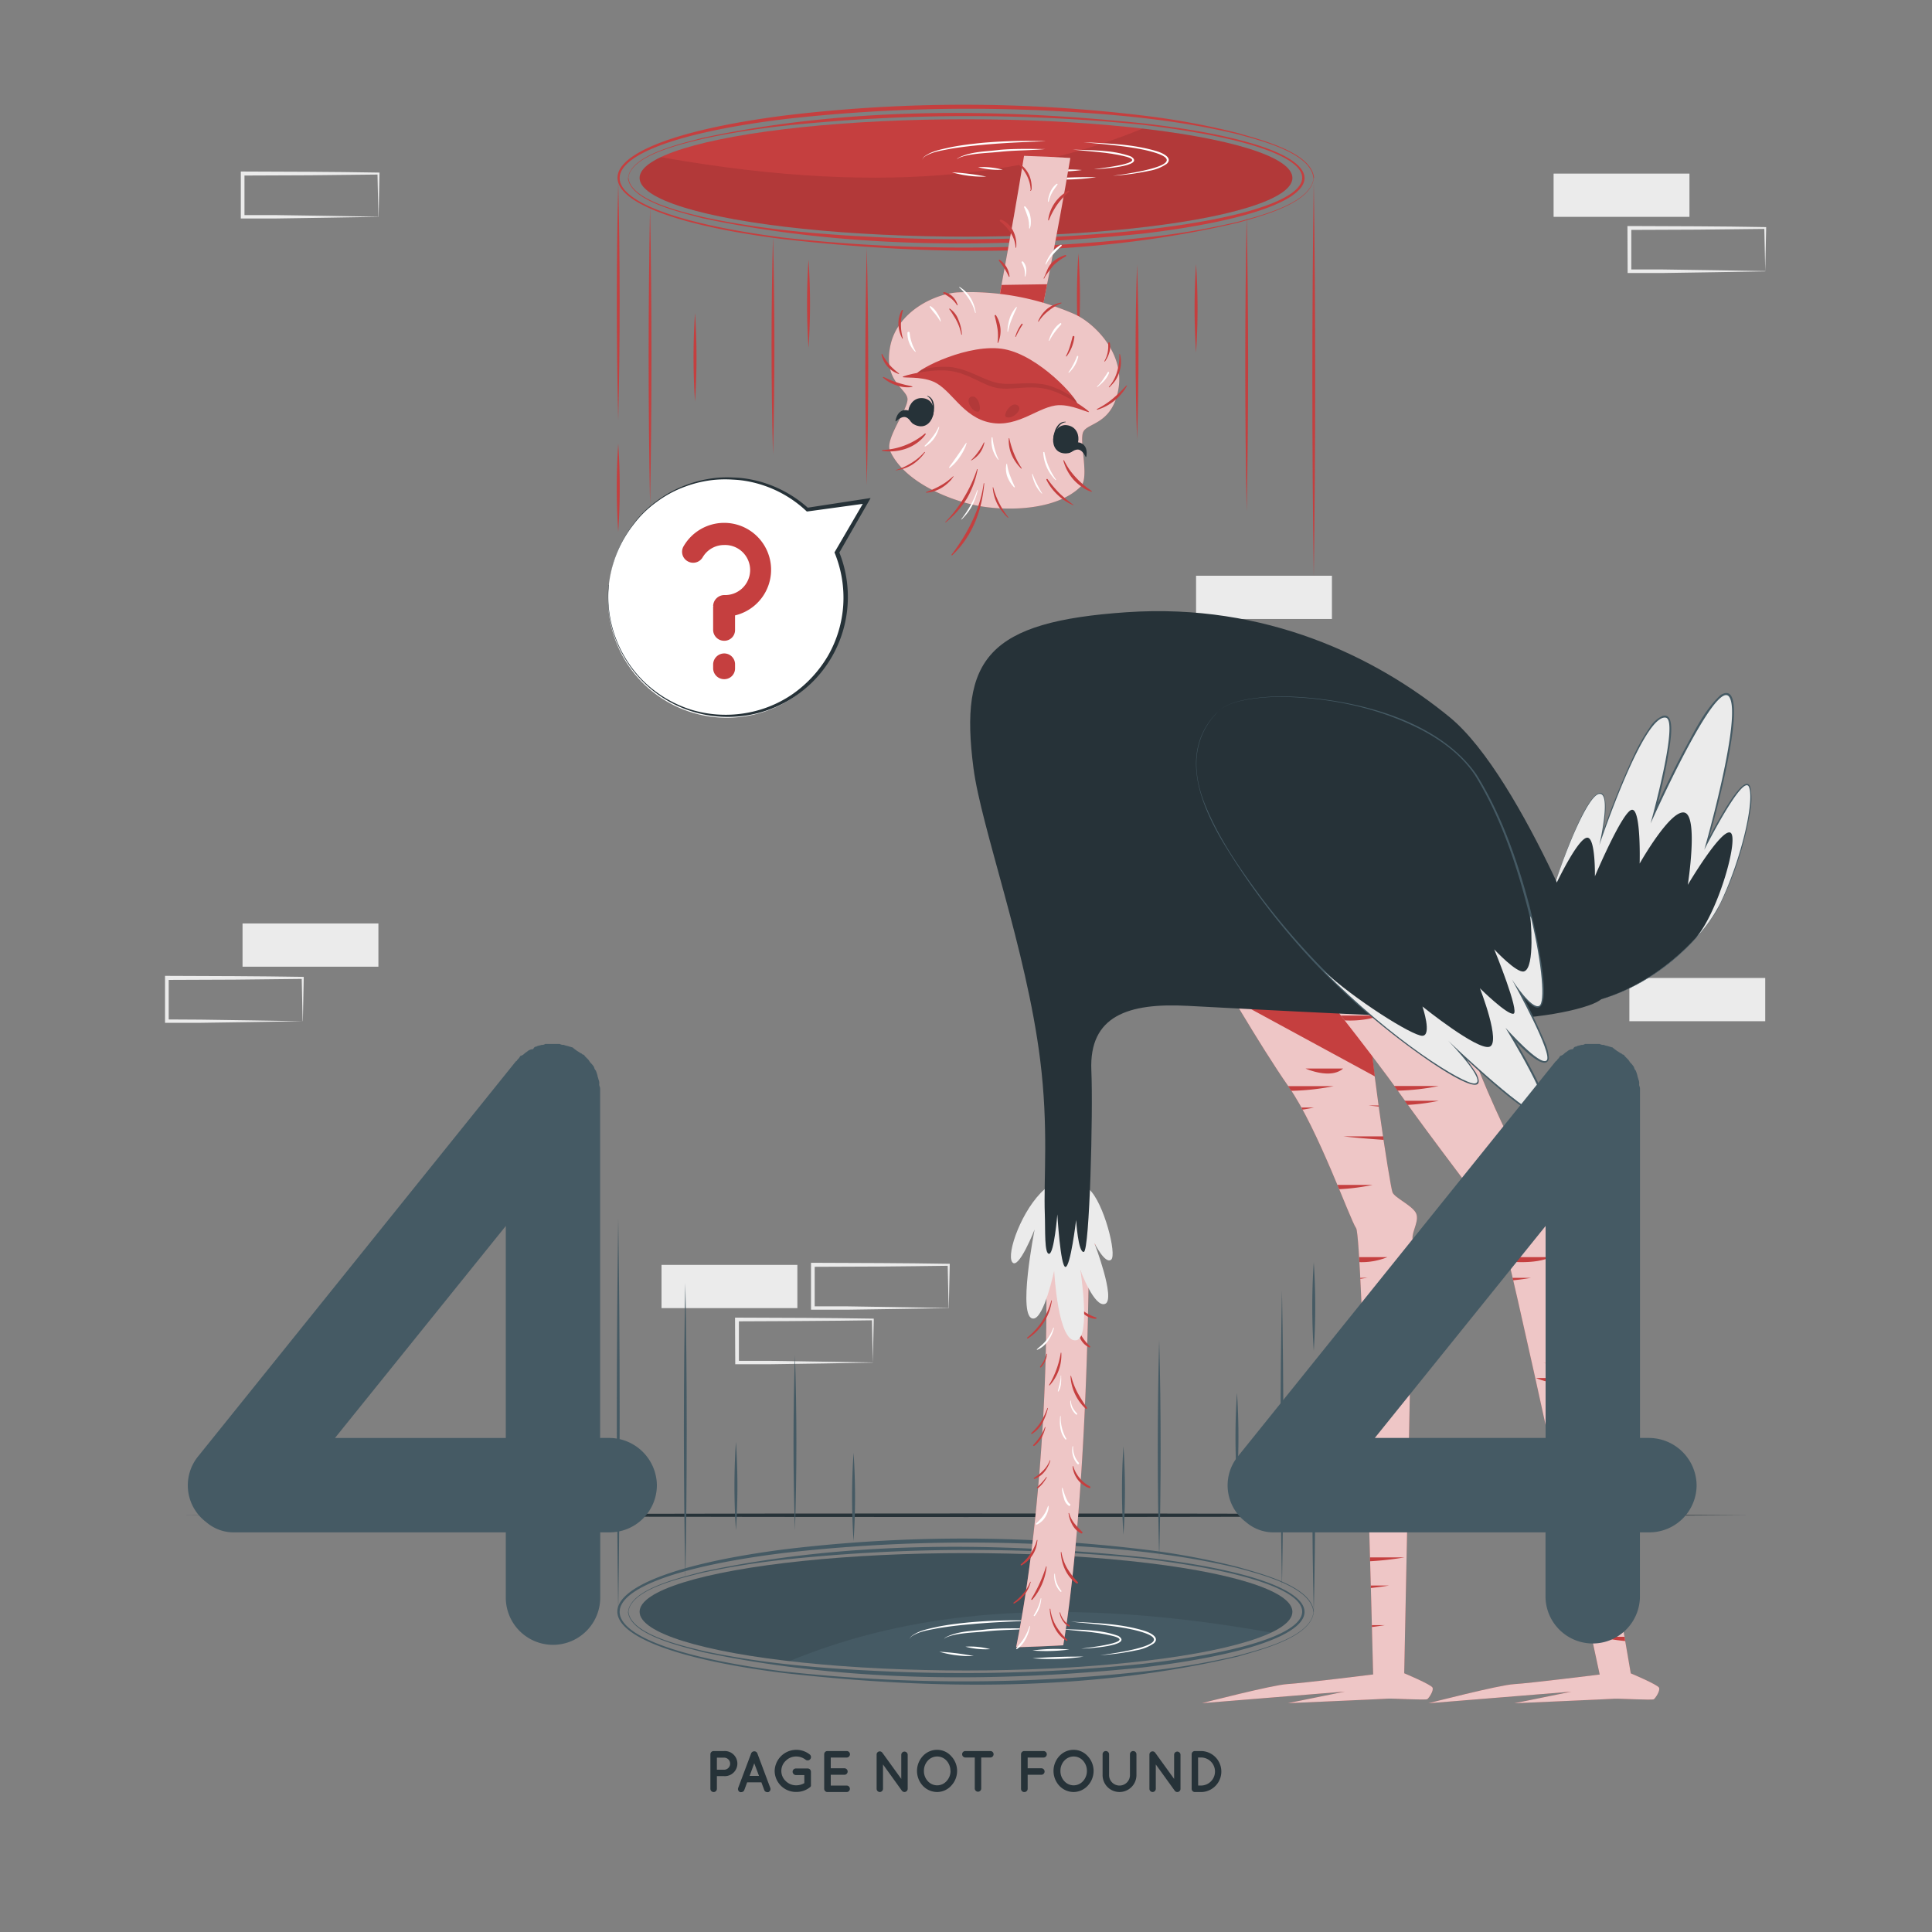 <svg xmlns="http://www.w3.org/2000/svg" viewBox="0 0 500 500"><rect x="0" y="0" width="500" height="500" fill="#808080" stroke="none"/><g id="freepik--background-complete--inject-73"><rect x="62.77" y="238.99" width="35.16" height="11.19" style="fill:#ebebeb"></rect><rect x="309.54" y="149" width="35.16" height="11.19" style="fill:#ebebeb"></rect><path d="M78.32,264.29c-5.86.1-20.63.35-26.29.41l-8.87,0h-.45v-.46l0-11.19v-.5h.5l17.58.07c4.37,0,13.2.13,17.58.19h.24v.24l-.23,11.19Zm0,0-.24-11.19.24.24c-4.39.06-13.2.15-17.58.19l-17.58.07.5-.5,0,11.19-.46-.46,8.71.05c5.57.06,20.68.31,26.45.41Z" style="fill:#ebebeb"></path><path d="M245.5,338.54c-5.86.1-20.63.35-26.29.41l-8.87,0h-.45v-.45l0-11.19v-.5h.5l17.58.07c4.38,0,13.2.13,17.58.19h.24v.24l-.24,11.19Zm0,0-.24-11.19.24.23c-4.38.07-13.19.16-17.58.2l-17.58.07.5-.5,0,11.19-.46-.46,8.71,0c5.58.07,20.69.32,26.45.42Z" style="fill:#ebebeb"></path><path d="M225.89,352.65c-5.86.1-20.63.35-26.29.41l-8.87,0h-.45v-.45l-.05-11.19V341h.5l17.58.07c4.38,0,13.2.13,17.58.19h.24v.24l-.24,11.19Zm0,0-.24-11.19.24.23-8.79.11c-5.58.08-20.6.14-26.37.16l.5-.5,0,11.19-.46-.46,8.71,0c5.57.07,20.69.32,26.45.42Z" style="fill:#ebebeb"></path><rect x="171.2" y="327.35" width="35.16" height="11.19" style="fill:#ebebeb"></rect><rect x="421.68" y="253.1" width="35.16" height="11.19" style="fill:#ebebeb"></rect><rect x="402.07" y="44.93" width="35.16" height="11.19" style="fill:#ebebeb"></rect><path d="M456.84,70.23c-5.86.1-20.63.35-26.29.42l-8.87,0h-.45v-.46L421.18,59v-.5h.5l17.58.07c4.38,0,13.2.13,17.58.2h.24V59l-.24,11.19Zm0,0L456.6,59l.24.24c-4.39.06-13.19.16-17.58.19l-17.58.07.5-.5,0,11.19-.46-.45,8.71,0c5.58.06,20.69.32,26.45.41Z" style="fill:#ebebeb"></path><path d="M97.93,56.12c-5.86.1-20.63.35-26.29.42l-8.87,0h-.45v-.46l0-11.19v-.5h.5l17.58.07c4.38,0,13.2.13,17.58.2h.24v.23l-.24,11.19Zm0,0-.24-11.19.24.24c-4.39.06-13.2.16-17.58.19l-17.58.07.5-.5,0,11.19-.46-.45,8.71,0c5.57.06,20.68.32,26.45.41Z" style="fill:#ebebeb"></path></g><g id="freepik--Floor--inject-73"><path d="M47.44,392.15c129.77-.62,275.35-.62,405.12,0-129.77.61-275.35.61-405.12,0Z" style="fill:#263238"></path></g><g id="freepik--portal-2--inject-73"><ellipse cx="250" cy="417.13" rx="84.47" ry="15.19" style="fill:#455a64"></ellipse><path d="M334.47,417.12c0,1.9-1.93,3.71-5.47,5.39-61.69-11-98.95-3.17-124.71,7.39-23.32-2.71-38.76-7.42-38.76-12.78,0-8.38,37.82-15.18,84.47-15.18S334.47,408.74,334.47,417.12Z" style="opacity:0.1"></path><path d="M162.55,417.13c.61-6.08,14.28-9,19.3-10.38,37.26-8,76-7.66,113.77-3.77,55.91,6.36,56.07,21.91,0,28.57-37.79,3.85-76.53,3.9-113.8-4-5.16-1.42-18.66-4.32-19.3-10.38Zm.1,0c.6,5.91,14.32,8.86,19.26,10.11,14.88,3.22,30.1,4.5,45.28,5.21a452.16,452.16,0,0,0,68.35-1.83c55.19-6.19,55.38-20.78,0-27.27a453.47,453.47,0,0,0-91.13.13A204.11,204.11,0,0,0,181.91,407c-5.08,1.28-18.63,4.2-19.26,10.12Z" style="fill:#455a64"></path><path d="M340,417.13c-.59,6.65-14.06,9.91-19.49,11.54-38.44,9.1-78.74,8.7-117.81,4.29-57.16-7.16-57.32-24.49,0-31.95a385.71,385.71,0,0,1,94.58.16,189.71,189.71,0,0,1,23.27,4.41c5.56,1.66,18.86,4.88,19.49,11.55Zm-.1,0c-.62-6.53-14.07-9.79-19.46-11.29-15.34-3.69-31.12-5.16-46.84-6a423,423,0,0,0-70.82,2.08c-56.46,7-56.64,23.38,0,30.64a424,424,0,0,0,94.41-.12,193,193,0,0,0,23.28-4c5.5-1.52,18.83-4.78,19.46-11.28Z" style="fill:#455a64"></path><path d="M340,417.13c-.49-19.83-.5-41.65,0-61.47.49,19.82.49,41.64,0,61.47Z" style="fill:#455a64"></path><path d="M275.68,400.27c-.49-19.82-.5-41.64,0-61.47.5,19.83.49,41.65,0,61.47Z" style="fill:#455a64"></path><path d="M160,417.13c-.49-32.59-.49-69.16,0-101.75.49,32.59.49,69.16,0,101.75Z" style="fill:#455a64"></path><path d="M331.77,410.54c-.49-24.5-.5-52,0-76.51.49,24.51.48,52,0,76.51Z" style="fill:#455a64"></path><path d="M205.73,396c-.5-14.85-.49-30.45,0-45.32.5,14.87.51,30.47,0,45.32Z" style="fill:#455a64"></path><path d="M300,403.14c-.49-18.19-.49-38.2,0-56.39.5,18.19.49,38.2,0,56.39Z" style="fill:#455a64"></path><path d="M177.36,408.53c-.49-24.51-.5-52,0-76.51.49,24.5.48,52,0,76.51Z" style="fill:#455a64"></path><path d="M340,326.72a170.52,170.52,0,0,1,0,22.83,168.87,168.87,0,0,1,0-22.83Z" style="fill:#455a64"></path><path d="M190.46,373.18a170.52,170.52,0,0,1,0,22.83,168.87,168.87,0,0,1,0-22.83Z" style="fill:#455a64"></path><path d="M320.13,360.48a170.67,170.67,0,0,1,0,22.84,169,169,0,0,1,0-22.84Z" style="fill:#455a64"></path><path d="M220.9,376a168.87,168.87,0,0,1,0,22.83,170.52,170.52,0,0,1,0-22.83Z" style="fill:#455a64"></path><path d="M290.75,374.32a169,169,0,0,1,0,22.84,170.67,170.67,0,0,1,0-22.84Z" style="fill:#455a64"></path><path d="M284.68,428.37c2.4-.3,20.82-2.71,11.2-5.89-5.24-1.71-13.24-2.18-18.76-2.8,6.35.35,12.77.48,18.91,2.33,1.28.39,4.36,1.66,2.59,3.28a11.4,11.4,0,0,1-4.49,1.79,65.45,65.45,0,0,1-9.45,1.29Z" style="fill:#fff"></path><path d="M267.2,429.17c4.43-.34,8.83-.47,13.27-.44a59.51,59.51,0,0,1-13.27.44Z" style="fill:#fff"></path><path d="M243.1,427.47a64.85,64.85,0,0,1,8.89,1.11,28.12,28.12,0,0,1-8.89-1.11Z" style="fill:#fff"></path><path d="M267.2,419.44c-5.46.2-10.91.42-16.34.94-2.72.24-5.43.56-8.11,1-2.29.47-4.78.75-6.76,2.07a1.17,1.17,0,0,0-.52.84,1.21,1.21,0,0,1,.48-.89c1.92-1.47,4.43-1.86,6.73-2.4,2.69-.54,5.41-.86,8.13-1.13a133.82,133.82,0,0,1,16.39-.45Z" style="fill:#fff"></path><path d="M279.79,426.68c1.52-.23,15-1.7,7.89-3.37-4.28-1.06-8.95-1.21-13.34-1.71,5,.22,10.3,0,15.11,1.79,4,2.59-8.38,3.28-9.66,3.29Z" style="fill:#fff"></path><path d="M267.2,427.15a44.28,44.28,0,0,1,9.56-.26,45,45,0,0,1-9.56.26Z" style="fill:#fff"></path><path d="M249.85,426.16a20,20,0,0,1,6.4.64,20.27,20.27,0,0,1-6.4-.64Z" style="fill:#fff"></path><path d="M267.2,421.46c-3.88.37-7.78.3-11.65.7-3.06.36-7.93.36-10.74,1.63a.75.75,0,0,0-.46.52.82.82,0,0,1,.42-.59c3.28-1.69,7.14-1.59,10.74-2.06,3.88-.34,7.8-.23,11.69-.2Z" style="fill:#fff"></path><path d="M314.78,251s11.2,19.49,18.75,30.28,15.84,34.31,17.44,36.59,4.4,115.48,4.4,115.48-18.34,2.28-22.18,2.49-22.13,4.94-22.13,4.94l37-3-14.76,3s24.62-1.07,25.8-1.17,9.87.44,10.29.13,1.72-2.21,1.34-3-7.32-3.7-7.32-3.7,2.3-110.61,2.15-112.55,2-4.84.76-6.77-5.33-3.74-5.94-5.12-6.4-38.31-7-54.9C353.15,246.37,318.51,240.72,314.78,251Z" style="fill:#C53F3F"></path><path d="M314.78,251s11.2,19.49,18.75,30.28,15.84,34.31,17.44,36.59,4.4,115.48,4.4,115.48-18.34,2.28-22.18,2.49-22.13,4.94-22.13,4.94l37-3-14.76,3s24.62-1.07,25.8-1.17,9.87.44,10.29.13,1.72-2.21,1.34-3-7.32-3.7-7.32-3.7,2.3-110.61,2.15-112.55,2-4.84.76-6.77-5.33-3.74-5.94-5.12-6.4-38.31-7-54.9C353.15,246.37,318.51,240.72,314.78,251Z" style="fill:#fff;opacity:0.7"></path><path d="M355.81,278.57l-36.49-19.82c-2.7-4.52-4.54-7.73-4.54-7.73,3.73-10.31,38.36-4.65,38.64,2.69C353.65,260.07,354.64,269.4,355.81,278.57Z" style="fill:#C53F3F"></path><path d="M360.51,339.83s1.85.21,4.79.47c0-.16,0-.32,0-.47ZM346.1,306.65c.16.37.32.74.47,1.11h0a54.86,54.86,0,0,0,8.69-1.11Zm8.54-37.94s0-.11,0-.16h-5.2s.81.1,2.22.23l3,.28h0C354.67,268.94,354.65,268.83,354.64,268.71ZM336.8,286.63c.09.18.19.36.29.54,1-.15,2-.33,2.94-.54Zm20-.54v0h-2.66s1,.12,2.69.28Zm1.14,8H347.64s4.4.51,10.45.9C358,294.66,358,294.36,358,294.06Zm-24.6-13,.17.24.33.48.33.49h0a61,61,0,0,0,11-1.21Zm23.86,71.71s3.1.28,7.84.58h0c0-.2,0-.38,0-.58Zm1.41,36.34a53.55,53.55,0,0,0,5.71,1c0-.31,0-.65,0-1ZM337.88,276.54s6.45,2.9,9.71,0Zm17.4,80.09s6.44,2.9,9.7,0Zm-3.54-31.28c0,.42.06.85.08,1.29a17.68,17.68,0,0,0,7.23-1.29Zm.3,5.36v0c0,.09,0,.17,0,.26l1.89-.3Zm3,89.87c0,.16,0,.33,0,.49,1.19-.14,2.32-.31,3.39-.49Zm3.85-43.88s2.18.19,5.7.43c0-.14,0-.29,0-.43Zm-4.12,33.63c0,.22,0,.43,0,.64,1.68-.18,3.27-.39,4.72-.64Zm-.21-7.28,0,1a79.67,79.67,0,0,0,8.93-1Z" style="fill:#C53F3F"></path><path d="M337.65,251s17.07,21.23,24.62,32,24.3,32.57,25.91,34.85S414,433.37,414,433.37s-18.34,2.28-22.18,2.49-22.14,4.94-22.14,4.94l37-3-14.75,3s24.62-1.07,25.8-1.17,9.87.44,10.29.13,1.71-2.21,1.33-3-7.31-3.7-7.31-3.7S403,322.45,402.81,320.51s2-4.84.76-6.77-5.34-3.74-5.95-5.12-20.72-38.31-21.33-54.9C376,246.37,341.39,240.72,337.65,251Z" style="fill:#C53F3F"></path><path d="M337.65,251s17.07,21.23,24.62,32,24.3,32.57,25.91,34.85S414,433.37,414,433.37s-18.34,2.28-22.18,2.49-22.14,4.94-22.14,4.94l37-3-14.75,3s24.62-1.07,25.8-1.17,9.87.44,10.29.13,1.71-2.21,1.33-3-7.31-3.7-7.31-3.7S403,322.45,402.81,320.51s2-4.84.76-6.77-5.34-3.74-5.95-5.12-20.72-38.31-21.33-54.9C376,246.37,341.39,240.72,337.65,251Z" style="fill:#fff;opacity:0.7"></path><path d="M406,339.83h-3.29s1.25.14,3.34.33C406.08,340.05,406.06,339.94,406,339.83Zm-26.33-33.18q.38.48.72,1a47.78,47.78,0,0,0,6.65-1Zm-.43-39.12a.13.13,0,0,1,0-.07l-.09-.26H374s1.49.17,3.94.4l1.4.12h0A.82.82,0,0,1,379.28,267.53Zm-15.71,17.35c.2.29.42.6.65.9l.12.17a54.34,54.34,0,0,0,8.07-1.07Zm28.68,13.18h-4.2s1.69.2,4.42.43C392.39,298.35,392.32,298.21,392.25,298.06Zm-31.39-17c.3.41.59.81.86,1.2a60.47,60.47,0,0,0,10.69-1.2Zm47.49,72.29c-.13-.2-.28-.38-.43-.58h-8.46s3.55.32,8.91.65h0S408.38,353.37,408.35,353.35Zm8.36,48.59h-4.86s1.87.16,4.93.38C416.76,402.2,416.74,402.07,416.71,401.94Zm3.84,22.22c0-.18-.07-.37-.1-.56h-6.68a53.94,53.94,0,0,0,6.87,1.1Zm-2.93-17h-7.79a54.66,54.66,0,0,0,8,1.18C417.75,408,417.68,407.58,417.62,407.18ZM381.39,273.53c-.08-.2-.15-.39-.22-.59H368.11a46.11,46.11,0,0,0,11,1.26l.88-.05c.52,0,1-.08,1.54-.15Zm16.13,83.1s6.45,2.9,9.71,0ZM347,262.82l1,1.26a25.84,25.84,0,0,0,6.14-.4,11,11,0,0,0,1.48-.38h0a9.49,9.49,0,0,0,1.23-.47Zm43.19,62.53c.07.29.14.58.22.88l.06.26c3.65.31,7.92.24,10.82-1.14Zm1.27,5.36c0,.2.1.42.15.63,1.63-.17,3.17-.38,4.59-.63Zm20.9,46H401.14l.6.05h0c1.48.12,5.49.45,10.73.73C412.45,377.22,412.4,377,412.36,376.7Zm-9.75,4,.09.4h0c.9-.12,1.75-.25,2.58-.4ZM411,419.28q.09.44.18.84h0c2.46-.2,4.75-.47,6.8-.84Zm-6.82-31.46c.07.3.13.6.2.9h0c2.75-.21,5.31-.5,7.58-.9Z" style="fill:#C53F3F"></path><path d="M281.89,311.29h0q0,11.64-.18,22c-.46,27.54-1.75,48.58-3.08,63.71-1.4,15.88-2.86,25.26-3.46,28.8-3.95.22-8,.39-12.2.5.69-3.31,2.73-13.7,4.56-29.86a550.09,550.09,0,0,0,3.29-60.41q0-6.51-.14-13.38-.1-5.46-.33-11.14c0-.09,0-.17,0-.26Z" style="fill:#C53F3F"></path><path d="M281.89,311.29h0q0,11.64-.18,22c-.46,27.54-1.75,48.58-3.08,63.71-1.4,15.88-2.86,25.26-3.46,28.8-3.95.22-8,.39-12.2.5.69-3.31,2.73-13.7,4.56-29.86a550.09,550.09,0,0,0,3.29-60.41q0-6.51-.14-13.38-.1-5.46-.33-11.14c0-.09,0-.17,0-.26Z" style="fill:#fff;opacity:0.7"></path><path d="M264.36,405.12a8.05,8.05,0,0,0,3.74-4.51,11.08,11.08,0,0,0,.39-2c0-.1-.14-.11-.16,0a9.2,9.2,0,0,1-.68,1.81,11.7,11.7,0,0,1-.94,1.65,12.5,12.5,0,0,1-2.51,2.77C264.06,405,264.21,405.21,264.36,405.12Z" style="fill:#C53F3F"></path><path d="M268.36,394.55a5,5,0,0,0,2.2-2,6.25,6.25,0,0,0,.6-1.35,3.64,3.64,0,0,0,.22-1.42c0-.08-.12-.07-.15,0-.19.41-.31.85-.51,1.27a7.86,7.86,0,0,1-.71,1.18c-.26.36-.53.71-.82,1a10.47,10.47,0,0,1-1,1A.18.18,0,0,0,268.36,394.55Z" style="fill:#fff"></path><path d="M277.52,394.61a5.19,5.19,0,0,0,2.25,2.22.25.25,0,0,0,.27-.42,25.69,25.69,0,0,1-2-2.16,7.82,7.82,0,0,1-1.35-2.63c0-.08-.17-.05-.15,0A8.16,8.16,0,0,0,277.52,394.61Z" style="fill:#C53F3F"></path><path d="M275,386.46a9.58,9.58,0,0,0,.35,1.3,3.07,3.07,0,0,0,1.27,1.94c.33.17.54-.32.24-.51a1.84,1.84,0,0,1-.61-.77,10.71,10.71,0,0,1-.47-1c-.14-.37-.29-.74-.41-1.12s-.23-.79-.37-1.17a.08.08,0,0,0-.16,0A6,6,0,0,0,275,386.46Z" style="fill:#fff"></path><path d="M281.92,385.13c.27.09.37-.32.15-.45a8.89,8.89,0,0,1-4.32-5.19c0-.09-.16-.06-.15,0A6.58,6.58,0,0,0,281.92,385.13Z" style="fill:#C53F3F"></path><path d="M278.85,378.9c.19.2.53-.11.36-.32a6,6,0,0,1-1.49-4.23.08.08,0,0,0-.16,0A5.41,5.41,0,0,0,278.85,378.9Z" style="fill:#fff"></path><path d="M267.74,382.74a5.94,5.94,0,0,0,2.58-1.87,8.22,8.22,0,0,0,1.5-2.87c0-.1-.11-.13-.15,0a7.71,7.71,0,0,1-1.69,2.57,14.45,14.45,0,0,1-1.08,1c-.41.33-.86.59-1.29.89C267.46,382.51,267.53,382.8,267.74,382.74Z" style="fill:#C53F3F"></path><path d="M268.64,385.13a8.09,8.09,0,0,0,1.27-1.28,15.32,15.32,0,0,0,1-1.5.08.08,0,0,0-.13-.08,17,17,0,0,1-2.38,2.63A.16.16,0,0,0,268.64,385.13Z" style="fill:#C53F3F"></path><path d="M267.06,371.11a8.11,8.11,0,0,0,2.66-2.74,17.11,17.11,0,0,0,1.48-3.91c0-.09-.12-.13-.15,0a19.78,19.78,0,0,1-1.73,3.59,13.83,13.83,0,0,1-2.45,2.84A.17.17,0,0,0,267.06,371.11Z" style="fill:#C53F3F"></path><path d="M267.68,374.19a7.2,7.2,0,0,0,1.87-2.13,9.67,9.67,0,0,0,1-2.66c0-.1-.12-.12-.15,0a10.15,10.15,0,0,1-1.28,2.44,16.09,16.09,0,0,1-1.69,2.09C267.26,374.06,267.5,374.33,267.68,374.19Z" style="fill:#C53F3F"></path><path d="M275.7,372.49c.1.13.35,0,.27-.14a10.74,10.74,0,0,1-1.45-5.79c0-.1-.14-.13-.15,0C274.16,368.58,274.31,370.85,275.7,372.49Z" style="fill:#fff"></path><path d="M281,364.59a.22.22,0,0,0,.31-.29,38.84,38.84,0,0,1-2.45-3.87,20.11,20.11,0,0,1-1.66-4.31c0-.09-.15-.05-.15,0A12.35,12.35,0,0,0,281,364.59Z" style="fill:#C53F3F"></path><path d="M278.48,366.07c.16.12.43-.08.27-.25a7.52,7.52,0,0,1-1.1-1.47,4.23,4.23,0,0,1-.5-1.81c0-.1-.16-.08-.16,0A4.32,4.32,0,0,0,278.48,366.07Z" style="fill:#fff"></path><path d="M271.67,358.51a11.68,11.68,0,0,0,3-8.37c0-.08-.14-.09-.15,0a23.69,23.69,0,0,1-3,8.26C271.45,358.5,271.59,358.59,271.67,358.51Z" style="fill:#C53F3F"></path><path d="M274,360a4.79,4.79,0,0,0,.39-.94,5.8,5.8,0,0,0,.19-.94c0-.31.06-.62.06-.93s0-.32,0-.48a3.9,3.9,0,0,1,0-.59c0-.12-.18-.11-.15,0a2.24,2.24,0,0,1,0,.52l-.06.48c-.05.31-.1.63-.17.94s-.15.62-.23.93-.15.62-.24.92S274,360.14,274,360Z" style="fill:#fff"></path><path d="M281.88,348.71c.19.09.38-.18.21-.31a12.05,12.05,0,0,1-3.56-6c0-.08-.16-.05-.15,0C278.81,344.86,279.47,347.59,281.88,348.71Z" style="fill:#C53F3F"></path><path d="M283.6,341.31a.19.19,0,0,0,.07-.35,11.64,11.64,0,0,1-3-1.47,6.64,6.64,0,0,1-2.17-2.64c0-.09-.18,0-.14,0C279.08,339.12,281.14,341.24,283.6,341.31Z" style="fill:#C53F3F"></path><path d="M266,346.41a13.93,13.93,0,0,0,6.21-9.76.08.08,0,1,0-.15,0,18.08,18.08,0,0,1-6.24,9.53A.16.16,0,0,0,266,346.41Z" style="fill:#C53F3F"></path><path d="M268.46,349.32a6.47,6.47,0,0,0,2.79-2.34,8.69,8.69,0,0,0,1.51-3.33.09.09,0,0,0-.17,0,11.19,11.19,0,0,1-1.73,3.11,10,10,0,0,1-1.18,1.26c-.44.41-.91.78-1.34,1.18C268.26,349.23,268.36,349.35,268.46,349.32Z" style="fill:#fff"></path><path d="M269.42,353.84a5.72,5.72,0,0,0,1.55-3.41c0-.1-.13-.12-.15,0a8.81,8.81,0,0,1-.64,1.71,12.92,12.92,0,0,1-1,1.55A.13.13,0,0,0,269.42,353.84Z" style="fill:#C53F3F"></path><path d="M276,341.37c.08.14.32,0,.26-.14a16.23,16.23,0,0,1-.73-2.27,8.49,8.49,0,0,1-.2-2.41c0-.09-.15-.1-.16,0A7.62,7.62,0,0,0,276,341.37Z" style="fill:#C53F3F"></path><path d="M282.5,331.15c.24.07.33-.27.13-.39a8.72,8.72,0,0,1-2.45-1.94,5.62,5.62,0,0,1-1.26-2.91.08.08,0,0,0-.16,0C278.86,328.11,280.28,330.58,282.5,331.15Z" style="fill:#C53F3F"></path><path d="M268.38,329.79a14.22,14.22,0,0,0,4.34-5.74.08.08,0,1,0-.14-.07,22.69,22.69,0,0,1-4.4,5.59C268.05,329.69,268.24,329.89,268.38,329.79Z" style="fill:#C53F3F"></path><path d="M269.53,331.76a13,13,0,0,0,2.38-3.83.08.08,0,0,0-.14-.06c-.74,1.29-1.64,2.47-2.46,3.7A.15.15,0,0,0,269.53,331.76Z" style="fill:#C53F3F"></path><path d="M284.29,322.4c.15,0,.27-.22.09-.28a7.37,7.37,0,0,1-4.63-3.65c0-.09-.19-.05-.15,0C280.36,320.45,282.1,322.28,284.29,322.4Z" style="fill:#C53F3F"></path><path d="M281.2,318.38a7.76,7.76,0,0,0,.86.95,5.62,5.62,0,0,0,1.05.76c.15.09.27-.16.12-.25a10.08,10.08,0,0,1-1-.7,5.56,5.56,0,0,1-.9-.85C281.26,318.22,281.13,318.3,281.2,318.38Z" style="fill:#C53F3F"></path><path d="M269,323a6,6,0,0,0,2.58-3.32.07.07,0,0,0-.14-.05,6.46,6.46,0,0,1-2.56,3.2C268.75,322.92,268.86,323.09,269,323Z" style="fill:#C53F3F"></path><path d="M278.58,409.76a.24.24,0,0,0,.32-.36,20.29,20.29,0,0,1-2.7-3.5,12.85,12.85,0,0,1-1.51-4.19c0-.09-.16-.08-.15,0C274.66,404.73,276,408,278.58,409.76Z" style="fill:#C53F3F"></path><path d="M274.42,411.91a.16.16,0,0,0,.25-.21,7.26,7.26,0,0,1-1.65-4.34.08.08,0,0,0-.16,0A5.74,5.74,0,0,0,274.42,411.91Z" style="fill:#fff"></path><path d="M267.15,414a15.62,15.62,0,0,0,3.71-8.55c0-.09-.13-.12-.15,0a38.51,38.51,0,0,1-3.8,8.37C266.82,413.92,267,414.14,267.15,414Z" style="fill:#C53F3F"></path><path d="M267.81,418.18a8.1,8.1,0,0,0,1.18-2.11,9.29,9.29,0,0,0,.49-2.34.08.08,0,1,0-.15,0,11.45,11.45,0,0,1-.7,2.22,14.36,14.36,0,0,1-1.07,2.06A.15.15,0,0,0,267.81,418.18Z" style="fill:#fff"></path><path d="M262.45,415a8.81,8.81,0,0,0,4.29-5.57.07.07,0,0,0-.14,0,11.34,11.34,0,0,1-1.8,3,17.07,17.07,0,0,1-2.53,2.35A.17.17,0,0,0,262.45,415Z" style="fill:#C53F3F"></path><path d="M263.15,426.81a7,7,0,0,0,2.28-2.62,10.19,10.19,0,0,0,1.14-3.3c0-.09-.12-.12-.15,0a13.44,13.44,0,0,1-1.42,3.08c-.59,1-1.36,1.78-2,2.68A.13.13,0,0,0,263.15,426.81Z" style="fill:#fff"></path><path d="M276,424.63c.14.08.35-.1.21-.24a17.08,17.08,0,0,1-2.91-3.6,11.29,11.29,0,0,1-1.47-4.41.08.08,0,0,0-.15,0C271.79,419.53,273.22,423,276,424.63Z" style="fill:#C53F3F"></path><path d="M275,419.4a5.57,5.57,0,0,0,.67.85,3.85,3.85,0,0,0,.89.67c.2.12.41-.17.21-.3a5.48,5.48,0,0,1-2.38-3.27.08.08,0,0,0-.16,0A5.4,5.4,0,0,0,275,419.4Z" style="fill:#C53F3F"></path><path d="M398.65,259.89C420,263,439.94,244.8,445.24,233.71s8.94-26.32,7.45-30.13-11.59,16.23-11.59,16.23,9.93-34.43,6.46-39.56S427.2,213,427.2,213s7.51-26.86,3.91-27.41c-5.83-.89-17.19,33.07-17.19,33.07s3.34-14.1-.13-13.27C408.24,206.73,390.8,258.75,398.65,259.89Z" style="fill:#263238"></path><path d="M398.65,259.89c13.71,1.91,27.17-4.75,37-13.94a47.17,47.17,0,0,0,8.55-10.5,75.49,75.49,0,0,0,5.15-12.56,80.94,80.94,0,0,0,3.17-13.19,16.15,16.15,0,0,0,0-5.8c-.51-2.15-4,3.54-4.47,4.2-2.41,3.83-4.55,7.84-6.6,11.87l-.68-.26c1.49-5.69,10.14-36.64,6-39.47-1,.22-1.83,1.3-2.55,2.11-3.08,3.92-5.4,8.41-7.77,12.8-3.11,5.92-6,12-8.78,18.06l-.87-.31c1.47-5.33,2.81-10.7,3.86-16.11a52.91,52.91,0,0,0,1.07-8.15c0-.86.06-2-.51-2.6-2.87-.41-6.46,7.36-7.71,9.67a211.91,211.91,0,0,0-9.34,23l-.4-.12c3.78-16.46-.09-17.59-6.61-2.12-2.58,5.43-15.35,41.32-8.46,43.38Zm0,0c-6.92-2,5.79-38.08,8.31-43.44,6.54-16.14,10.93-14.41,7.16,2.28l-.4-.11a213.91,213.91,0,0,1,9.15-23.19,48.9,48.9,0,0,1,4.15-7.26,7.63,7.63,0,0,1,3.24-2.87c4.09-1.24,1.42,9.66,1.2,11.65-1,5.46-2.37,10.84-3.82,16.19l-.86-.31c2.75-6.13,5.64-12.19,8.75-18.15,2.89-5.11,5.37-10.75,9.76-14.8,6.77-4.2,1.63,17.9,1.13,20.5-1.42,6.57-3.12,13.07-5,19.53l-.67-.27c1-1.62,10.54-21.07,12.24-15.9a16.3,16.3,0,0,1,0,6,86.38,86.38,0,0,1-8.59,25.8c-9.34,14.81-27.75,26.79-45.73,24.32Z" style="fill:#455a64"></path><path d="M445.24,233.71a39.54,39.54,0,0,1-6.34,9h0c5.93-6.9,11.33-26.4,8.86-27.25S436.8,229,436.8,229s2.8-17.79-.85-18.7-11.61,13.19-11.61,13.19.4-14.17-2-13.92-9.58,17.22-9.58,17.22.19-10.11-2-10-7.1,9.84-9,14c4-12.62,9.33-24.68,12-25.3,3.38-.81.3,12.53.14,13.24.38-1.12,11.45-33.92,17.18-33,3.51.53-3.55,26.07-3.9,27.36.68-1.49,16.94-37.76,20.35-32.72s-6.2,38.64-6.46,39.54c.29-.55,10.12-20,11.58-16.2S450.54,222.62,445.24,233.71Z" style="fill:#ebebeb"></path><path d="M270.36,307.76c-5.81,5.05-10,16.68-8.39,18.88s5.79-8.45,5.79-8.45-4.6,23.21-.31,23.05c2.79-.1,5.37-12.4,5.37-12.4s.95,19.06,5.79,18c3.73-.83,1-18.1,1-18.1s3.62,9.83,6.41,8.69-2.79-15.72-2.79-15.72,2.79,5.59,4.34,4.29-1.93-14.81-5.72-18.23S270.36,307.76,270.36,307.76Z" style="fill:#ebebeb"></path><path d="M270.4,314.27c.15,4-.16,10.37,1.13,10.21s2.11-10.21,2.11-10.21.8,13.61,2.1,13.61,2.76-12.15,2.76-12.15.52,8.58,2,8.26,2.42-35.94,1.94-47c-.6-14.09,9.52-17.49,24.91-16.68s66.09,3.56,80,3.4,27-3.56,27.38-5.67-20.57-56.86-39.53-72.41S327.58,156,291.62,158.44s-43.38,12-39.69,40.33c2,15.39,13.65,46.75,17.25,75.41C271.42,292,270.05,305.07,270.4,314.27Z" style="fill:#263238"></path><path d="M315.1,184.27c-8.81,9.68-8.89,21.77,12.64,50s50.38,46.49,53.94,46.16-7-11.17-7-11.17,21.87,20.89,24.94,19.44-10-22.68-10-22.68,8.79,10,10.63,8.42-9-21.06-9-21.06,5,7.94,7.13,7c3.12-1.46-2.88-37.57-15.93-59S322.56,176.09,315.1,184.27Z" style="fill:#263238"></path><path d="M315.1,184.27c-6.87,7.14-6.61,16.19-2.86,24.82,3.45,8.2,8.56,15.58,13.83,22.71a188.42,188.42,0,0,0,37.58,37.57A104.27,104.27,0,0,0,378.52,279c1.68.76,4.94,2.45,2.92-1a55.13,55.13,0,0,0-7-8.51L375,269c5.22,4.89,10.53,9.71,16.11,14.18a39,39,0,0,0,7.31,4.92c.49.22,1.12.3,1.16.13a2.23,2.23,0,0,0,0-1.37,38.26,38.26,0,0,0-3.35-8.14c-2.18-4.22-4.57-8.36-7-12.44l.77-.57a49.15,49.15,0,0,0,8.31,7.88c.46.28,1.23.73,1.65.54.28-1.13-.52-2.76-.88-3.92a158,158,0,0,0-8.16-16.63l.66-.39c.69,1.1,6.23,9.32,7,6.14a24.15,24.15,0,0,0,0-6.74,128.27,128.27,0,0,0-3.34-18c-3.07-11.79-7.08-23.53-13.49-33.94-3.38-5.09-8.41-8.88-13.78-11.72-10.86-5.62-23.17-8.26-35.36-8.57a53.77,53.77,0,0,0-9.14.57c-3,.53-6.18,1.18-8.39,3.36Zm0,0c2.2-2.19,5.43-2.86,8.38-3.41a55,55,0,0,1,9.16-.62c16.87.41,39.23,5.62,49.45,20.18,6.51,10.44,10.57,22.18,13.72,34,.69,2.68,8.47,33.91-.63,24.64a36.5,36.5,0,0,1-4.26-5.49l.65-.4a157.17,157.17,0,0,1,8.29,16.7,11.37,11.37,0,0,1,1,4.12c-1.12,4.35-10.29-6.28-11.63-7.68l.77-.57c2.16,3.74,12.28,19.77,10.22,23-2.51,3.33-22.82-16.65-25.79-19.28L375,269a55,55,0,0,1,7,8.69c3.87,7.7-9.67-1.49-11.46-2.67A184.06,184.06,0,0,1,316,217.13c-5.94-10.38-10.52-23.06-.93-32.86Z" style="fill:#455a64"></path><path d="M389.62,266c.36.58,13.08,21.23,10,22.66s-23.38-17.95-24.85-19.34c1,1,10.25,10.77,6.87,11.08-2.79.26-21.12-10.92-39.27-29.34,8,7.49,23.28,17.12,25.76,17s.1-7.28,0-7.58c.41.33,14.1,11.3,17.29,10.44S383,255.76,383,255.76s7.09,7,8.7,6.59-4.79-16.22-5-16.66c.16.17,5.84,6.25,7.71,5.71,3-.87,1.63-14.31,1.63-14.31l.22.47c2.89,12.24,3.68,22,2.08,22.76-1.95.92-6.54-6-7.07-6.88.75,1.37,10.73,19.42,9,21S390,266.37,389.62,266Z" style="fill:#ebebeb"></path></g><g id="freepik--portal-1--inject-73"><ellipse cx="250" cy="46.05" rx="84.47" ry="15.19" style="fill:#C53F3F"></ellipse><path d="M165.53,46.05c0-1.9,1.93-3.71,5.47-5.39,61.69,11,98.95,3.17,124.71-7.39C319,36,334.47,40.69,334.47,46.05c0,8.38-37.82,15.18-84.47,15.18S165.53,54.43,165.53,46.05Z" style="opacity:0.1"></path><path d="M162.55,46.05c.61-6.08,14.28-9,19.3-10.37,37.26-8,76-7.67,113.77-3.78,55.91,6.37,56.07,21.91,0,28.58-37.79,3.84-76.53,3.89-113.8-4-5.16-1.42-18.66-4.31-19.3-10.38Zm.1,0c.6,5.92,14.32,8.86,19.26,10.11,14.88,3.22,30.1,4.5,45.28,5.22a452.16,452.16,0,0,0,68.35-1.84c55.19-6.19,55.38-20.77,0-27.26a454.21,454.21,0,0,0-91.13.12,206.5,206.5,0,0,0-22.53,3.53c-5.08,1.28-18.63,4.2-19.26,10.12Z" style="fill:#C53F3F"></path><path d="M340,46.05C339.45,52.7,326,56,320.55,57.59c-38.44,9.1-78.74,8.7-117.81,4.3-57.16-7.17-57.32-24.5,0-31.95a386.2,386.2,0,0,1,94.58.15,191.62,191.62,0,0,1,23.27,4.41c5.56,1.66,18.86,4.89,19.49,11.55Zm-.1,0c-.62-6.53-14.07-9.78-19.46-11.28-15.34-3.69-31.12-5.16-46.84-6a423,423,0,0,0-70.82,2.09c-56.46,7-56.64,23.37,0,30.64a425.15,425.15,0,0,0,94.41-.12,193,193,0,0,0,23.28-4c5.5-1.52,18.83-4.78,19.46-11.29Z" style="fill:#C53F3F"></path><path d="M160,47.25c.49,19.83.5,41.65,0,61.47-.49-19.82-.49-41.64,0-61.47Z" style="fill:#C53F3F"></path><path d="M224.32,64.1c.49,19.83.5,41.65,0,61.47-.5-19.82-.49-41.64,0-61.47Z" style="fill:#C53F3F"></path><path d="M340,47.25c.49,32.59.49,69.16,0,101.75-.49-32.59-.49-69.16,0-101.75Z" style="fill:#C53F3F"></path><path d="M168.23,53.84c.49,24.5.5,52,0,76.51-.49-24.51-.48-52,0-76.51Z" style="fill:#C53F3F"></path><path d="M294.27,68.37c.5,14.85.49,30.45,0,45.31-.5-14.86-.51-30.46,0-45.31Z" style="fill:#C53F3F"></path><path d="M200.05,61.24c.49,18.18.49,38.2,0,56.39-.5-18.19-.49-38.21,0-56.39Z" style="fill:#C53F3F"></path><path d="M322.64,55.85c.49,24.5.5,52,0,76.51-.49-24.5-.48-52,0-76.51Z" style="fill:#C53F3F"></path><path d="M160,137.66a170.52,170.52,0,0,1,0-22.83,168.87,168.87,0,0,1,0,22.83Z" style="fill:#C53F3F"></path><path d="M309.54,91.2a170.52,170.52,0,0,1,0-22.83,168.87,168.87,0,0,1,0,22.83Z" style="fill:#C53F3F"></path><path d="M179.87,103.89a170.52,170.52,0,0,1,0-22.83,168.87,168.87,0,0,1,0,22.83Z" style="fill:#C53F3F"></path><path d="M279.1,88.39a168.87,168.87,0,0,1,0-22.83,170.52,170.52,0,0,1,0,22.83Z" style="fill:#C53F3F"></path><path d="M209.25,90.05a168.87,168.87,0,0,1,0-22.83,170.52,170.52,0,0,1,0,22.83Z" style="fill:#C53F3F"></path><path d="M288,45.49c2.4-.3,20.81-2.72,11.2-5.89-5.24-1.72-13.24-2.19-18.76-2.8,6.35.34,12.76.48,18.91,2.33,1.28.39,4.36,1.65,2.59,3.28a11.4,11.4,0,0,1-4.49,1.79A65.45,65.45,0,0,1,288,45.49Z" style="fill:#fff"></path><path d="M270.47,46.29c4.43-.34,8.83-.48,13.27-.44a59.51,59.51,0,0,1-13.27.44Z" style="fill:#fff"></path><path d="M246.37,44.59a64.85,64.85,0,0,1,8.89,1.11,28.12,28.12,0,0,1-8.89-1.11Z" style="fill:#fff"></path><path d="M270.47,36.56c-5.46.2-10.91.42-16.34.94-2.72.24-5.43.56-8.11,1-2.29.46-4.78.75-6.77,2.07a1.19,1.19,0,0,0-.51.83,1.2,1.2,0,0,1,.47-.88c1.92-1.47,4.44-1.86,6.74-2.4,2.69-.54,5.41-.86,8.13-1.14a133.81,133.81,0,0,1,16.39-.44Z" style="fill:#fff"></path><path d="M283.06,43.8c1.52-.23,15-1.7,7.89-3.38-4.28-1.05-8.95-1.21-13.34-1.7,5,.22,10.3,0,15.11,1.79,4,2.58-8.38,3.28-9.66,3.29Z" style="fill:#fff"></path><path d="M270.47,44.27A44.2,44.2,0,0,1,280,44a44.85,44.85,0,0,1-9.55.26Z" style="fill:#fff"></path><path d="M253.12,43.27a20.31,20.31,0,0,1,6.4.65,20,20,0,0,1-6.4-.65Z" style="fill:#fff"></path><path d="M270.47,38.58c-3.88.37-7.78.3-11.66.7-3.05.36-7.92.35-10.74,1.62-.19.12-.42.27-.45.52a.84.84,0,0,1,.41-.58c3.29-1.69,7.15-1.59,10.74-2.06,3.89-.34,7.8-.24,11.7-.2Z" style="fill:#fff"></path><path d="M277,40.88c-1.54,9.27-3.67,20.61-5.3,29.06-.25,1.28-.48,2.49-.71,3.62s-.44,2.3-.64,3.28c0,.09,0,.17-.05.25-.08.44-.17.86-.24,1.25s-.12.58-.17.85-.07.33-.1.49l-.49,2.47h0l-11.39-1.41h0l0-.13c.08-.46.39-2.1.85-4.57.05-.23.09-.47.14-.72l.12-.64c.05-.32.11-.64.18-1,.19-1,.39-2.15.61-3.35,1.52-8.28,3.63-20.08,5.21-30C269.17,40.45,273.17,40.64,277,40.88Z" style="fill:#C53F3F"></path><path d="M277,40.88c-1.54,9.27-3.67,20.61-5.3,29.06-.25,1.28-.48,2.49-.71,3.62s-.44,2.3-.64,3.28c0,.09,0,.17-.05.25-.08.44-.17.86-.24,1.25s-.12.58-.17.85-.07.33-.1.49l-.49,2.47h0l-11.39-1.41h0l0-.13c.08-.46.39-2.1.85-4.57.05-.23.09-.47.14-.72l.12-.64c.05-.32.11-.64.18-1,.19-1,.39-2.15.61-3.35,1.52-8.28,3.63-20.08,5.21-30C269.17,40.45,273.17,40.64,277,40.88Z" style="fill:#fff;opacity:0.7"></path><path d="M271,73.56c-1,5.18-1.7,8.59-1.7,8.59l-11.39-1.41s.52-2.74,1.31-7Z" style="fill:#C53F3F"></path><path d="M275.72,66a9.12,9.12,0,0,0-3.51,2,6.16,6.16,0,0,0-1.15,1.79c-.14.34-.29.68-.41,1a10.81,10.81,0,0,1-.55,1.2c-.05.09.09.16.14.07a6,6,0,0,1,.58-1l.66-.88a17.48,17.48,0,0,1,1.25-1.59,14.38,14.38,0,0,1,3.15-2.26A.2.2,0,0,0,275.72,66Z" style="fill:#C53F3F"></path><path d="M274.51,63.37a8.12,8.12,0,0,0-2.43,2.16,12,12,0,0,0-.88,1.35,11.39,11.39,0,0,0-.64,1.48c0,.09.11.14.15.06a14.31,14.31,0,0,1,.84-1.34,10.52,10.52,0,0,1,1-1.24,23.05,23.05,0,0,1,2.21-2.21C274.86,63.5,274.66,63.27,274.51,63.37Z" style="fill:#fff"></path><path d="M259.08,56.84c-.25-.1-.45.29-.25.45,2.1,1.71,3.86,4,4,6.76a.08.08,0,0,0,.16,0C263.28,61.19,261.91,57.9,259.08,56.84Z" style="fill:#C53F3F"></path><path d="M266.68,56.17a4.84,4.84,0,0,0-1.34-2.73.19.19,0,0,0-.31.19,27.89,27.89,0,0,1,1,2.7,9.36,9.36,0,0,1,.27,1.4c0,.25,0,.49.05.74a3.53,3.53,0,0,0,0,.65.09.09,0,0,0,.15,0,3.6,3.6,0,0,0,.28-1.42A6.72,6.72,0,0,0,266.68,56.17Z" style="fill:#fff"></path><path d="M276.49,49.36a10.1,10.1,0,0,0-5.23,7.58c0,.11.15.15.19.05a20.36,20.36,0,0,1,2.13-4,19.88,19.88,0,0,1,3.1-3.38C276.81,49.47,276.64,49.29,276.49,49.36Z" style="fill:#C53F3F"></path><path d="M273.47,47.57a5.1,5.1,0,0,0-1.61,2.06,7.25,7.25,0,0,0-.43,1.21,4.92,4.92,0,0,0-.21,1.32c0,.1.14.11.18,0,.13-.39.21-.8.36-1.18a8.88,8.88,0,0,1,.55-1.17c.39-.73.91-1.37,1.37-2.07C273.76,47.64,273.59,47.48,273.47,47.57Z" style="fill:#fff"></path><path d="M266.94,47.59a7.75,7.75,0,0,0-.51-2.07,7,7,0,0,0-2.67-3.2c-.14-.09-.29.12-.17.23a10.79,10.79,0,0,1,2.21,3,9.65,9.65,0,0,1,.65,1.72,8.73,8.73,0,0,1,.21,1c0,.27.16.76,0,1-.06.08,0,.18.11.11a.92.92,0,0,0,.22-.68A6.87,6.87,0,0,0,266.94,47.59Z" style="fill:#C53F3F"></path><path d="M265.58,69.57a3.08,3.08,0,0,0-.82-1.87c-.15-.13-.44,0-.36.22a11.75,11.75,0,0,1,.69,1.69,4.86,4.86,0,0,1,.1,1.86c0,.08.11.15.14.06A4.1,4.1,0,0,0,265.58,69.57Z" style="fill:#fff"></path><path d="M260.48,69.11a6.14,6.14,0,0,0-1.78-1.88c-.16-.11-.29.13-.19.25a18.66,18.66,0,0,1,1.43,2,19.2,19.2,0,0,1,1.16,2.14c0,.08.18,0,.17-.06A5.94,5.94,0,0,0,260.48,69.11Z" style="fill:#C53F3F"></path><path d="M280.35,111.75c-1.17,2.4,1.69,11.86-.65,14.16-6.44,6.34-19.37,6.34-26.5,5s-19.17-6-22.88-14.28c-1.34-3,4.75-10.76,4.54-13.42s-6.31-4.49-4.46-13.64S242.2,76,247.92,75.66a67.78,67.78,0,0,1,30.25,5.68c5.2,2.4,12.88,10.13,11.28,19.32S281.51,109.36,280.35,111.75Z" style="fill:#C53F3F"></path><path d="M280.35,111.75c-1.17,2.4,1.69,11.86-.65,14.16-6.44,6.34-19.37,6.34-26.5,5s-19.17-6-22.88-14.28c-1.34-3,4.75-10.76,4.54-13.42s-6.31-4.49-4.46-13.64S242.2,76,247.92,75.66a67.78,67.78,0,0,1,30.25,5.68c5.2,2.4,12.88,10.13,11.28,19.32S281.51,109.36,280.35,111.75Z" style="fill:#fff;opacity:0.7"></path><path d="M278.91,104.82,237,97c.53-1.56,13.93-8.32,22.94-6.63S279,103.18,278.91,104.82Z" style="fill:#C53F3F"></path><path d="M278.91,104.82,237,97a4.53,4.53,0,0,1,1.62-1.38,22.65,22.65,0,0,1,7.61-.61c4.87.7,8.39,3.43,12.07,4.12s7.95-.58,12.74.54A22.93,22.93,0,0,1,277.9,103,4.4,4.4,0,0,1,278.91,104.82Z" style="opacity:0.1"></path><path d="M281.84,106.63c-.17.26-4.26-1.88-7.81-1.77-5.14.16-10.38,5.9-17.68,4.53s-10.09-8.62-14.83-10.64c-3.26-1.39-7.86-.87-7.92-1.19S241.16,95.3,246,96s8.34,3.71,12,4.4,8-.81,12.8.27S282,106.36,281.84,106.63Z" style="fill:#C53F3F"></path><path d="M253.2,106.54c-1.71.27-3.68-3.48-1.74-3.89S254.11,106.4,253.2,106.54Z" style="opacity:0.1"></path><path d="M260.32,107.88c1.5.87,4.69-1.91,3-3S259.53,107.42,260.32,107.88Z" style="opacity:0.1"></path><path d="M272.58,113.77c0,.08.18-.06.19-.14.38-1.95,1.13-4.12,3-4.37.06,0,.08-.1,0-.11C273.6,109,272.63,111.86,272.58,113.77Z" style="fill:#263238"></path><path d="M274.87,117.24c4.59,1.06,5.9-6.14,1.64-7.13S271,116.35,274.87,117.24Z" style="fill:#263238"></path><path d="M276.68,117.22c.75-.31,1.54-.94,2.36-.87s1.49,1,1.94,1.9c0,.09.13,0,.15-.06.3-1.45,0-3-1.49-3.57s-2.66.62-3.3,2C276.22,116.89,276.38,117.34,276.68,117.22Z" style="fill:#263238"></path><path d="M241.32,107.9c0,.07-.14-.12-.13-.2.36-2,.44-4.25-1.23-5.17-.06,0,0-.13,0-.11C242.11,103.05,242,106.1,241.32,107.9Z" style="fill:#263238"></path><path d="M237.93,110.3c-4.66-.68-3.27-7.86,1.06-7.24S241.85,110.87,237.93,110.3Z" style="fill:#263238"></path><path d="M236.25,109.62c-.58-.55-1.09-1.43-1.88-1.66s-1.76.41-2.5,1.07c-.08.06-.14,0-.12-.11.25-1.47,1.08-2.86,2.68-2.79s2.26,1.54,2.35,3.07C236.8,109.49,236.49,109.85,236.25,109.62Z" style="fill:#263238"></path><path d="M252.86,121.44a35.42,35.42,0,0,1-3.36,7.29,32.58,32.58,0,0,1-4.84,6.36c-.07.07,0,.15.09.1a24.6,24.6,0,0,0,5.42-6.09,23.4,23.4,0,0,0,2.84-7.62A.08.08,0,0,0,252.86,121.44Z" style="fill:#C53F3F"></path><path d="M254.57,125.12c-.9,6.72-4.22,13.08-8.3,18.42a.11.11,0,1,0,.16.16c5.2-4.85,7.71-11.58,8.29-18.57C254.73,125.05,254.58,125,254.57,125.12Z" style="fill:#C53F3F"></path><path d="M252.88,126.89a21.34,21.34,0,0,1-1.73,3.91,26.63,26.63,0,0,1-2.37,3.57c0,.06,0,.12.07.07a14,14,0,0,0,2.66-3.43,17,17,0,0,0,1.52-4.08A.08.08,0,0,0,252.88,126.89Z" style="fill:#fff"></path><path d="M260.93,133.84a21.12,21.12,0,0,1-3.88-7.68c0-.07-.14-.06-.13,0a11.37,11.37,0,0,0,1.17,4.24,13.07,13.07,0,0,0,2.72,3.55C260.89,134.05,261,133.93,260.93,133.84Z" style="fill:#C53F3F"></path><path d="M262.64,126c-.45-.95-.86-1.89-1.22-2.87a12.06,12.06,0,0,1-.78-3c0-.12-.18-.11-.2,0a6.32,6.32,0,0,0,.24,3.2,8.27,8.27,0,0,0,1.76,2.78C262.52,126.16,262.7,126.09,262.64,126Z" style="fill:#fff"></path><path d="M250,114.67c-.17.27-.38.5-.54.77l-.54.82c-.36.54-.73,1.06-1.09,1.58s-.71,1-1.07,1.52-.78,1-1.13,1.57a.12.12,0,0,0,.16.16,11.93,11.93,0,0,0,2.63-2.86,13.58,13.58,0,0,0,1-1.69c.15-.3.29-.59.42-.89s.2-.61.31-.92C250.18,114.64,250.05,114.6,250,114.67Z" style="fill:#fff"></path><path d="M246.65,123.29a6.69,6.69,0,0,1-.76.65c-.26.23-.54.45-.82.66a15.28,15.28,0,0,1-1.67,1.07,21.78,21.78,0,0,1-3.66,1.64.1.1,0,0,0,0,.2,9,9,0,0,0,3.93-1.25,10.47,10.47,0,0,0,1.65-1.24c.25-.23.5-.48.74-.74s.43-.6.67-.88C246.83,123.32,246.71,123.21,246.65,123.29Z" style="fill:#C53F3F"></path><path d="M282.59,127.15a8.26,8.26,0,0,0-1-.75c-.38-.27-.74-.57-1.1-.87a24,24,0,0,1-2-1.9,22,22,0,0,1-1.74-2.12,22.63,22.63,0,0,1-1.38-2.38c-.05-.09-.19,0-.17.07a12.15,12.15,0,0,0,2.69,5A11.22,11.22,0,0,0,280,126a6.87,6.87,0,0,0,2.55,1.27A.08.08,0,0,0,282.59,127.15Z" style="fill:#C53F3F"></path><path d="M273.3,124.13a17.64,17.64,0,0,1-3-7.06.16.16,0,0,0-.31.05,10.85,10.85,0,0,0,3.17,7.1C273.23,124.29,273.35,124.2,273.3,124.13Z" style="fill:#fff"></path><path d="M277.79,130.65a36.39,36.39,0,0,1-3.61-3,30.29,30.29,0,0,1-3.06-3.63.17.17,0,0,0-.29.18,13.13,13.13,0,0,0,2.92,3.9,12.88,12.88,0,0,0,4,2.64C277.79,130.81,277.85,130.7,277.79,130.65Z" style="fill:#C53F3F"></path><path d="M239.37,112.2a18.18,18.18,0,0,1-11,4.26c-.13,0-.16.2,0,.22,4.13.64,8.74-.82,11.22-4.32C239.6,112.27,239.46,112.13,239.37,112.2Z" style="fill:#C53F3F"></path><path d="M242.91,110.52a13.05,13.05,0,0,1-1.58,2.57,19.28,19.28,0,0,1-2,2.24c-.11.1,0,.27.16.2a7.58,7.58,0,0,0,2.29-2.11,8.68,8.68,0,0,0,1.28-2.84C243.08,110.5,243,110.44,242.91,110.52Z" style="fill:#fff"></path><path d="M239.22,117a14,14,0,0,1-3.38,2.83,16.25,16.25,0,0,1-4,1.82c-.05,0,0,.09,0,.08a10.49,10.49,0,0,0,4.27-1.49,11.92,11.92,0,0,0,3.26-3.15C239.4,117,239.28,116.93,239.22,117Z" style="fill:#C53F3F"></path><path d="M268.36,125.26a23.33,23.33,0,0,1-1.12-2.56c0-.1-.16,0-.15,0a10.77,10.77,0,0,0,.86,2.72,8.69,8.69,0,0,0,1.64,2.3c.05.06.15,0,.1-.08C269.21,126.9,268.78,126.08,268.36,125.26Z" style="fill:#fff"></path><path d="M264.42,121.19a22.52,22.52,0,0,1-3.21-7.76c0-.08-.12-.05-.13,0a9.41,9.41,0,0,0,.74,4.29,11,11,0,0,0,2.48,3.55A.08.08,0,0,0,264.42,121.19Z" style="fill:#C53F3F"></path><path d="M291.51,99.78a41.47,41.47,0,0,1-3.51,3.38,21.89,21.89,0,0,1-4.09,2.69c-.1.05,0,.22.08.19a13.11,13.11,0,0,0,7.64-6.16C291.67,99.8,291.57,99.72,291.51,99.78Z" style="fill:#C53F3F"></path><path d="M236.07,100c-.61-.18-1.26-.27-1.88-.43s-1.25-.33-1.87-.53-1.26-.41-1.88-.67-1.18-.56-1.78-.8a.1.1,0,0,0-.12.17,9.22,9.22,0,0,0,3.54,2,8.37,8.37,0,0,0,4,.41C236.16,100.1,236.14,100,236.07,100Z" style="fill:#C53F3F"></path><path d="M232.65,96.64a16.39,16.39,0,0,1-2.47-2.24,17.17,17.17,0,0,1-1.87-2.76c-.06-.11-.2,0-.18.08a6.72,6.72,0,0,0,4.45,5.06A.08.08,0,0,0,232.65,96.64Z" style="fill:#C53F3F"></path><path d="M289.85,91.7c0-.09-.17-.07-.17,0a13.23,13.23,0,0,1-.56,4.42,10.19,10.19,0,0,1-2.14,4,.08.08,0,0,0,.11.11,12.43,12.43,0,0,0,1.57-1.76,9,9,0,0,0,1-2.14A8,8,0,0,0,289.85,91.7Z" style="fill:#C53F3F"></path><path d="M246.61,76.83a3.92,3.92,0,0,0-1-.77,4.5,4.5,0,0,0-1.19-.45.23.23,0,0,0-.17.43,7.52,7.52,0,0,1,1,.56c.31.21.62.41.91.65A7,7,0,0,1,247.68,79a.09.09,0,0,0,.15-.07A4.92,4.92,0,0,0,246.61,76.83Z" style="fill:#C53F3F"></path><path d="M233.67,80.37a.15.15,0,0,0-.27-.11,7.17,7.17,0,0,0-.89,3.71,8.6,8.6,0,0,0,1,3.64.08.08,0,0,0,.14-.06A13.17,13.17,0,0,1,233.67,80.37Z" style="fill:#C53F3F"></path><path d="M235.41,86.15a.28.28,0,0,0-.56,0,6.53,6.53,0,0,0,2,4.88c.07.06.17,0,.12-.1A12.11,12.11,0,0,1,235.41,86.15Z" style="fill:#fff"></path><path d="M257.76,81.6a.19.19,0,0,0-.34.16,32.3,32.3,0,0,1,.74,3.38,13.75,13.75,0,0,1,0,3.51c0,.08.11.15.15.06A7.57,7.57,0,0,0,257.76,81.6Z" style="fill:#C53F3F"></path><path d="M263,79.48a8.44,8.44,0,0,0-1.71,2.94,12.14,12.14,0,0,0-.56,3.38.08.08,0,0,0,.16,0,16.24,16.24,0,0,1,.95-3.19c.41-1,.83-2,1.32-3C263.17,79.5,263,79.39,263,79.48Z" style="fill:#fff"></path><path d="M264.38,83.82a10.69,10.69,0,0,0-1.62,3.28c0,.08.11.14.14.06A24.25,24.25,0,0,1,264.65,84C264.74,83.86,264.5,83.67,264.38,83.82Z" style="fill:#C53F3F"></path><path d="M274.6,78.32A8.06,8.06,0,0,0,271,79.94a8.48,8.48,0,0,0-2.33,3.19.08.08,0,0,0,.14.08,11.08,11.08,0,0,1,2.59-2.79,12.79,12.79,0,0,1,3.26-1.94A.08.08,0,0,0,274.6,78.32Z" style="fill:#C53F3F"></path><path d="M286.69,96.33c-.39.66-.83,1.3-1.26,1.93a9.07,9.07,0,0,1-1.51,1.76c-.06,0,0,.17.1.12a12.56,12.56,0,0,0,1.75-1.59,6.89,6.89,0,0,0,1.24-2C287.09,96.29,286.81,96.12,286.69,96.33Z" style="fill:#fff"></path><path d="M287.22,88.75c-.06-.25-.4-.16-.41.06,0,.4,0,.8,0,1.19a9.84,9.84,0,0,1-.15,1.2,7.71,7.71,0,0,1-.84,2.26c0,.07.07.16.13.09a7.08,7.08,0,0,0,1.12-2.25A5,5,0,0,0,287.22,88.75Z" style="fill:#C53F3F"></path><path d="M278.73,92.2a18.85,18.85,0,0,1-2.19,4.14c-.06.08,0,.18.11.11a8,8,0,0,0,2.4-4.13C279.08,92.14,278.82,92,278.73,92.2Z" style="fill:#fff"></path><path d="M277.58,87.13c-.22.84-.43,1.69-.69,2.53a15.51,15.51,0,0,1-1,2.46.09.09,0,0,0,.16.09,10.32,10.32,0,0,0,2-5C278.08,86.9,277.65,86.87,277.58,87.13Z" style="fill:#C53F3F"></path><path d="M274.39,83.64a6.29,6.29,0,0,0-1.86,2,9,9,0,0,0-1.08,2.48.08.08,0,0,0,.14.06A14.44,14.44,0,0,1,273,85.93c.52-.71,1.11-1.35,1.65-2C274.71,83.75,274.56,83.53,274.39,83.64Z" style="fill:#fff"></path><path d="M248.08,82.87a6,6,0,0,0-2.26-3c-.08-.05-.2.07-.14.15a16.32,16.32,0,0,1,1,1.51c.33.51.65,1,.93,1.58a12.72,12.72,0,0,1,1.17,3.44.08.08,0,0,0,.16,0A11.35,11.35,0,0,0,248.08,82.87Z" style="fill:#C53F3F"></path><path d="M243.12,82.06A10.43,10.43,0,0,0,242.5,81a5,5,0,0,0-1.67-1.76.15.15,0,0,0-.2.21A14.22,14.22,0,0,0,242,81.22c.23.3.46.59.68.9.11.16.22.32.32.49a1.89,1.89,0,0,1,.31.55c0,.08.16.07.15,0A3,3,0,0,0,243.12,82.06Z" style="fill:#fff"></path><path d="M251.17,77.06a8.52,8.52,0,0,0-2.81-2.79.08.08,0,0,0-.1.12,15.2,15.2,0,0,1,2.52,3,11.5,11.5,0,0,1,1.59,3.56c0,.1.16,0,.15,0A10,10,0,0,0,251.17,77.06Z" style="fill:#fff"></path><path d="M258.42,118.88a15.74,15.74,0,0,1-1-2.77,17.54,17.54,0,0,1-.56-2.87.12.12,0,0,0-.23,0,8,8,0,0,0,.24,3,8.16,8.16,0,0,0,1.41,2.69C258.35,119.05,258.46,119,258.42,118.88Z" style="fill:#fff"></path><path d="M254.61,114.53a14,14,0,0,1-1.45,2.41,14.43,14.43,0,0,1-1.84,2.14s0,.11.07.08a6.92,6.92,0,0,0,2.19-1.91,6.84,6.84,0,0,0,1.17-2.66C254.77,114.51,254.64,114.45,254.61,114.53Z" style="fill:#C53F3F"></path></g><g id="freepik--Text--inject-73"><path d="M187.4,459.65h-1.87v3.29a.84.84,0,0,1-1.68,0V454a.83.83,0,0,1,.84-.83h2.71a3.25,3.25,0,1,1,0,6.49ZM185.53,458h1.87a1.56,1.56,0,1,0,0-3.12h-1.87Z" style="fill:#263238"></path><path d="M197.05,461.27h-3.69l-.74,2a.84.84,0,0,1-.79.53.92.92,0,0,1-.29,0,.86.86,0,0,1-.5-1.09l3.36-8.94a.85.85,0,0,1,.8-.53.83.83,0,0,1,.8.53l3.35,8.94a.85.85,0,0,1-.5,1.09.79.79,0,0,1-.28,0,.81.81,0,0,1-.78-.53Zm-.62-1.67-1.23-3.26L194,459.6Z" style="fill:#263238"></path><path d="M200.48,458.33a5.61,5.61,0,0,1,9.06-4.29.86.86,0,0,1,.16,1.22.88.88,0,0,1-1.23.14,3.92,3.92,0,0,0-2.39-.82,3.75,3.75,0,0,0-2.73,1.11,3.59,3.59,0,0,0,0,5.25,3.79,3.79,0,0,0,2.73,1.1,4.18,4.18,0,0,0,2.08-.57v-2.08H206a.88.88,0,0,1-.87-.86.85.85,0,0,1,.87-.85h3a.85.85,0,0,1,.87.85v3.35a2.34,2.34,0,0,1,0,.26.21.21,0,0,0,0,.07v0a.8.8,0,0,1-.29.36,5.59,5.59,0,0,1-3.44,1.18A5.51,5.51,0,0,1,200.48,458.33Z" style="fill:#263238"></path><path d="M213.3,462.94V454a.82.82,0,0,1,.84-.83h5a.83.83,0,0,1,.83.83.85.85,0,0,1-.83.85H215v2.78h3.53a.84.84,0,0,1,0,1.68H215v2.79h4.11a.84.84,0,0,1,0,1.68h-5A.84.84,0,0,1,213.3,462.94Z" style="fill:#263238"></path><path d="M228.52,462.94a.84.84,0,0,1-.82.83.83.83,0,0,1-.83-.83v-8.83a.8.8,0,0,1,.33-.7.83.83,0,0,1,1.15.19l4.9,6.78v-6.25a.83.83,0,0,1,.82-.82.84.84,0,0,1,.84.82v8.81a.84.84,0,0,1-.84.83.82.82,0,0,1-.62-.3l-.08-.09-4.85-6.74Z" style="fill:#263238"></path><path d="M246.16,454.48a5.55,5.55,0,0,1,0,7.67,4.92,4.92,0,0,1-3.62,1.62,5.11,5.11,0,0,1-3.72-1.62,5.65,5.65,0,0,1,0-7.67,5,5,0,0,1,3.72-1.63A4.86,4.86,0,0,1,246.16,454.48Zm-.19,3.83a3.93,3.93,0,0,0-1-2.65,3.27,3.27,0,0,0-4.86,0,3.89,3.89,0,0,0-1,2.65,3.82,3.82,0,0,0,1,2.64,3.25,3.25,0,0,0,4.86,0A3.87,3.87,0,0,0,246,458.31Z" style="fill:#263238"></path><path d="M256.35,454.84h-2.41v8.1a.84.84,0,0,1-1.67,0v-8.1h-2.4A.84.84,0,0,1,249,454a.82.82,0,0,1,.83-.83h6.48a.83.83,0,0,1,.83.83A.85.85,0,0,1,256.35,454.84Z" style="fill:#263238"></path><path d="M264.24,462.94V454a.83.83,0,0,1,.83-.83h5a.84.84,0,1,1,0,1.68h-4.11v2.78h3.54a.84.84,0,0,1,0,1.68h-3.54v3.64a.85.85,0,0,1-.85.83A.83.83,0,0,1,264.24,462.94Z" style="fill:#263238"></path><path d="M281.49,454.48a5.57,5.57,0,0,1,0,7.67,5,5,0,0,1-3.63,1.62,5.09,5.09,0,0,1-3.71-1.62,5.65,5.65,0,0,1,0-7.67,5,5,0,0,1,3.71-1.63A4.9,4.9,0,0,1,281.49,454.48Zm-.2,3.83a3.93,3.93,0,0,0-1-2.65,3.26,3.26,0,0,0-4.85,0,3.84,3.84,0,0,0-1,2.65,3.78,3.78,0,0,0,1,2.64,3.24,3.24,0,0,0,4.85,0A3.87,3.87,0,0,0,281.29,458.31Z" style="fill:#263238"></path><path d="M289.73,463.77a4.37,4.37,0,0,1-4.38-4.38V454a.82.82,0,0,1,.83-.83.84.84,0,0,1,.85.83v5.4a2.7,2.7,0,1,0,5.4,0V454a.83.83,0,0,1,.85-.83.82.82,0,0,1,.83.83v5.4A4.38,4.38,0,0,1,289.73,463.77Z" style="fill:#263238"></path><path d="M299.12,462.94a.84.84,0,0,1-.82.83.83.83,0,0,1-.83-.83v-8.83a.82.82,0,0,1,1.49-.51l4.9,6.78v-6.25a.82.82,0,0,1,.81-.82.84.84,0,0,1,.84.82v8.81a.82.82,0,0,1-1.46.53.28.28,0,0,1-.07-.09l-4.86-6.74Z" style="fill:#263238"></path><path d="M308.4,462.94V454a.82.82,0,0,1,.83-.83H311a5.31,5.31,0,0,1,0,10.61h-1.79A.83.83,0,0,1,308.4,462.94Zm1.68-.85H311a3.63,3.63,0,0,0,0-7.25h-.94Z" style="fill:#263238"></path></g><g id="freepik--Numbers--inject-73"><path d="M170,384.36a12.23,12.23,0,0,1-12.44,12.21h-2.22v16.89a12.22,12.22,0,0,1-24.44,0V396.57h-70a10.88,10.88,0,0,1-7.55-2.66,11.89,11.89,0,0,1-2-17.1l82.19-102.18c.22,0,.22-.22.44-.45a2.81,2.81,0,0,0,.67-.89,2.34,2.34,0,0,0,1.11-.66c.22-.22.67-.45.89-.67a2.39,2.39,0,0,1,1.33-.44c.22-.45.45-.67.89-.67.22-.22.67-.22,1.33-.44a1.29,1.29,0,0,0,.89-.23h3.78a1.93,1.93,0,0,0,1.11.23c.22.22.89.22,1.33.44.22,0,.67.22.89.22.45.45.89.67,1.11.89.44.22.67.45,1.11.67a.22.22,0,0,1,.22.22c.23,0,.67.22.67.44l.89.89c.22.23.44.67.66.89a5.7,5.7,0,0,1,.89,1.11,1.72,1.72,0,0,0,.45.89,9.82,9.82,0,0,1,.44,1.33c0,.23.22.67.22.89a2.46,2.46,0,0,1,.22,1.34c0,.44.23.66.23,1.11v90.4h2.22A12.38,12.38,0,0,1,170,384.36Zm-39.1-67.08-44.2,54.86h44.2Z" style="fill:#455a64"></path><path d="M439.08,384.36a12.23,12.23,0,0,1-12.44,12.21h-2.23v16.89a12.22,12.22,0,0,1-24.43,0V396.57H330a10.87,10.87,0,0,1-7.55-2.66,11.89,11.89,0,0,1-2-17.1l82.19-102.18c.22,0,.22-.22.44-.45a3,3,0,0,0,.67-.89,2.34,2.34,0,0,0,1.11-.66c.22-.22.67-.45.89-.67a2.39,2.39,0,0,1,1.33-.44c.22-.45.44-.67.89-.67.22-.22.66-.22,1.33-.44a1.3,1.3,0,0,0,.89-.23H414a1.93,1.93,0,0,0,1.11.23c.22.22.89.22,1.33.44.22,0,.67.22.89.22.45.45.88.67,1.11.89.44.22.66.45,1.11.67a.22.22,0,0,1,.22.22c.22,0,.67.22.67.44l.89.89c.22.23.44.67.66.89a5.7,5.7,0,0,1,.89,1.11,1.72,1.72,0,0,0,.45.89,9.82,9.82,0,0,1,.44,1.33c0,.23.22.67.22.89a2.46,2.46,0,0,1,.22,1.34c0,.44.22.66.22,1.11v90.4h2.23A12.38,12.38,0,0,1,439.08,384.36ZM400,317.28l-44.2,54.86H400Z" style="fill:#455a64"></path></g><g id="freepik--speech-bubble--inject-73"><path d="M157.57,151.37a30.74,30.74,0,0,1,51.37-19.44l15.38-2.26-7.7,13.3a30.37,30.37,0,0,1,2.11,14.8,30.75,30.75,0,1,1-61.16-6.4Z" style="fill:#fff"></path><path d="M157.57,151.37a30.93,30.93,0,0,1,6.2-15.58,27.83,27.83,0,0,1,6-6,30.23,30.23,0,0,1,7.41-4.13,31,31,0,0,1,8.28-2,29,29,0,0,1,4.27-.08,26.53,26.53,0,0,1,4.26.44,31.05,31.05,0,0,1,15.21,7.51l-.37-.11,15.37-2.36,1.11-.17-.56,1-7.65,13.32,0-.52a31.05,31.05,0,1,1-59.61,8.63Zm0,0a30.86,30.86,0,0,0,9.33,25.26,31.18,31.18,0,0,0,11.86,7,30.77,30.77,0,0,0,13.68,1,30.21,30.21,0,0,0,12.69-5,31.63,31.63,0,0,0,9.2-10,30.29,30.29,0,0,0,3.9-13,30.67,30.67,0,0,0-2.16-13.4l-.11-.27.15-.25,7.74-13.27.55.81L209,132.36l-.21,0-.15-.14a30.23,30.23,0,0,0-14.72-7.58,26.67,26.67,0,0,0-4.18-.51,29.44,29.44,0,0,0-4.2,0,30,30,0,0,0-8.21,1.8,28.61,28.61,0,0,0-7.42,4,27.22,27.22,0,0,0-6,5.89A30.86,30.86,0,0,0,157.57,151.37Z" style="fill:#263238"></path><path d="M190.23,159.28V163a2.77,2.77,0,0,1-2.83,2.83,2.84,2.84,0,0,1-2.84-2.83v-6c0-.06.06-.06.06-.11s-.06-.06-.06-.12A2.92,2.92,0,0,1,187.4,154a6.48,6.48,0,1,0,0-12.95,6.41,6.41,0,0,0-5.55,3.18,2.85,2.85,0,0,1-3.93,1,2.81,2.81,0,0,1-1-3.87,12.14,12.14,0,1,1,13.29,17.91Zm0,12.66v1a2.77,2.77,0,0,1-2.83,2.83,2.84,2.84,0,0,1-2.84-2.83v-1a2.88,2.88,0,0,1,2.84-2.83A2.8,2.8,0,0,1,190.23,171.94Z" style="fill:#C53F3F"></path></g></svg>